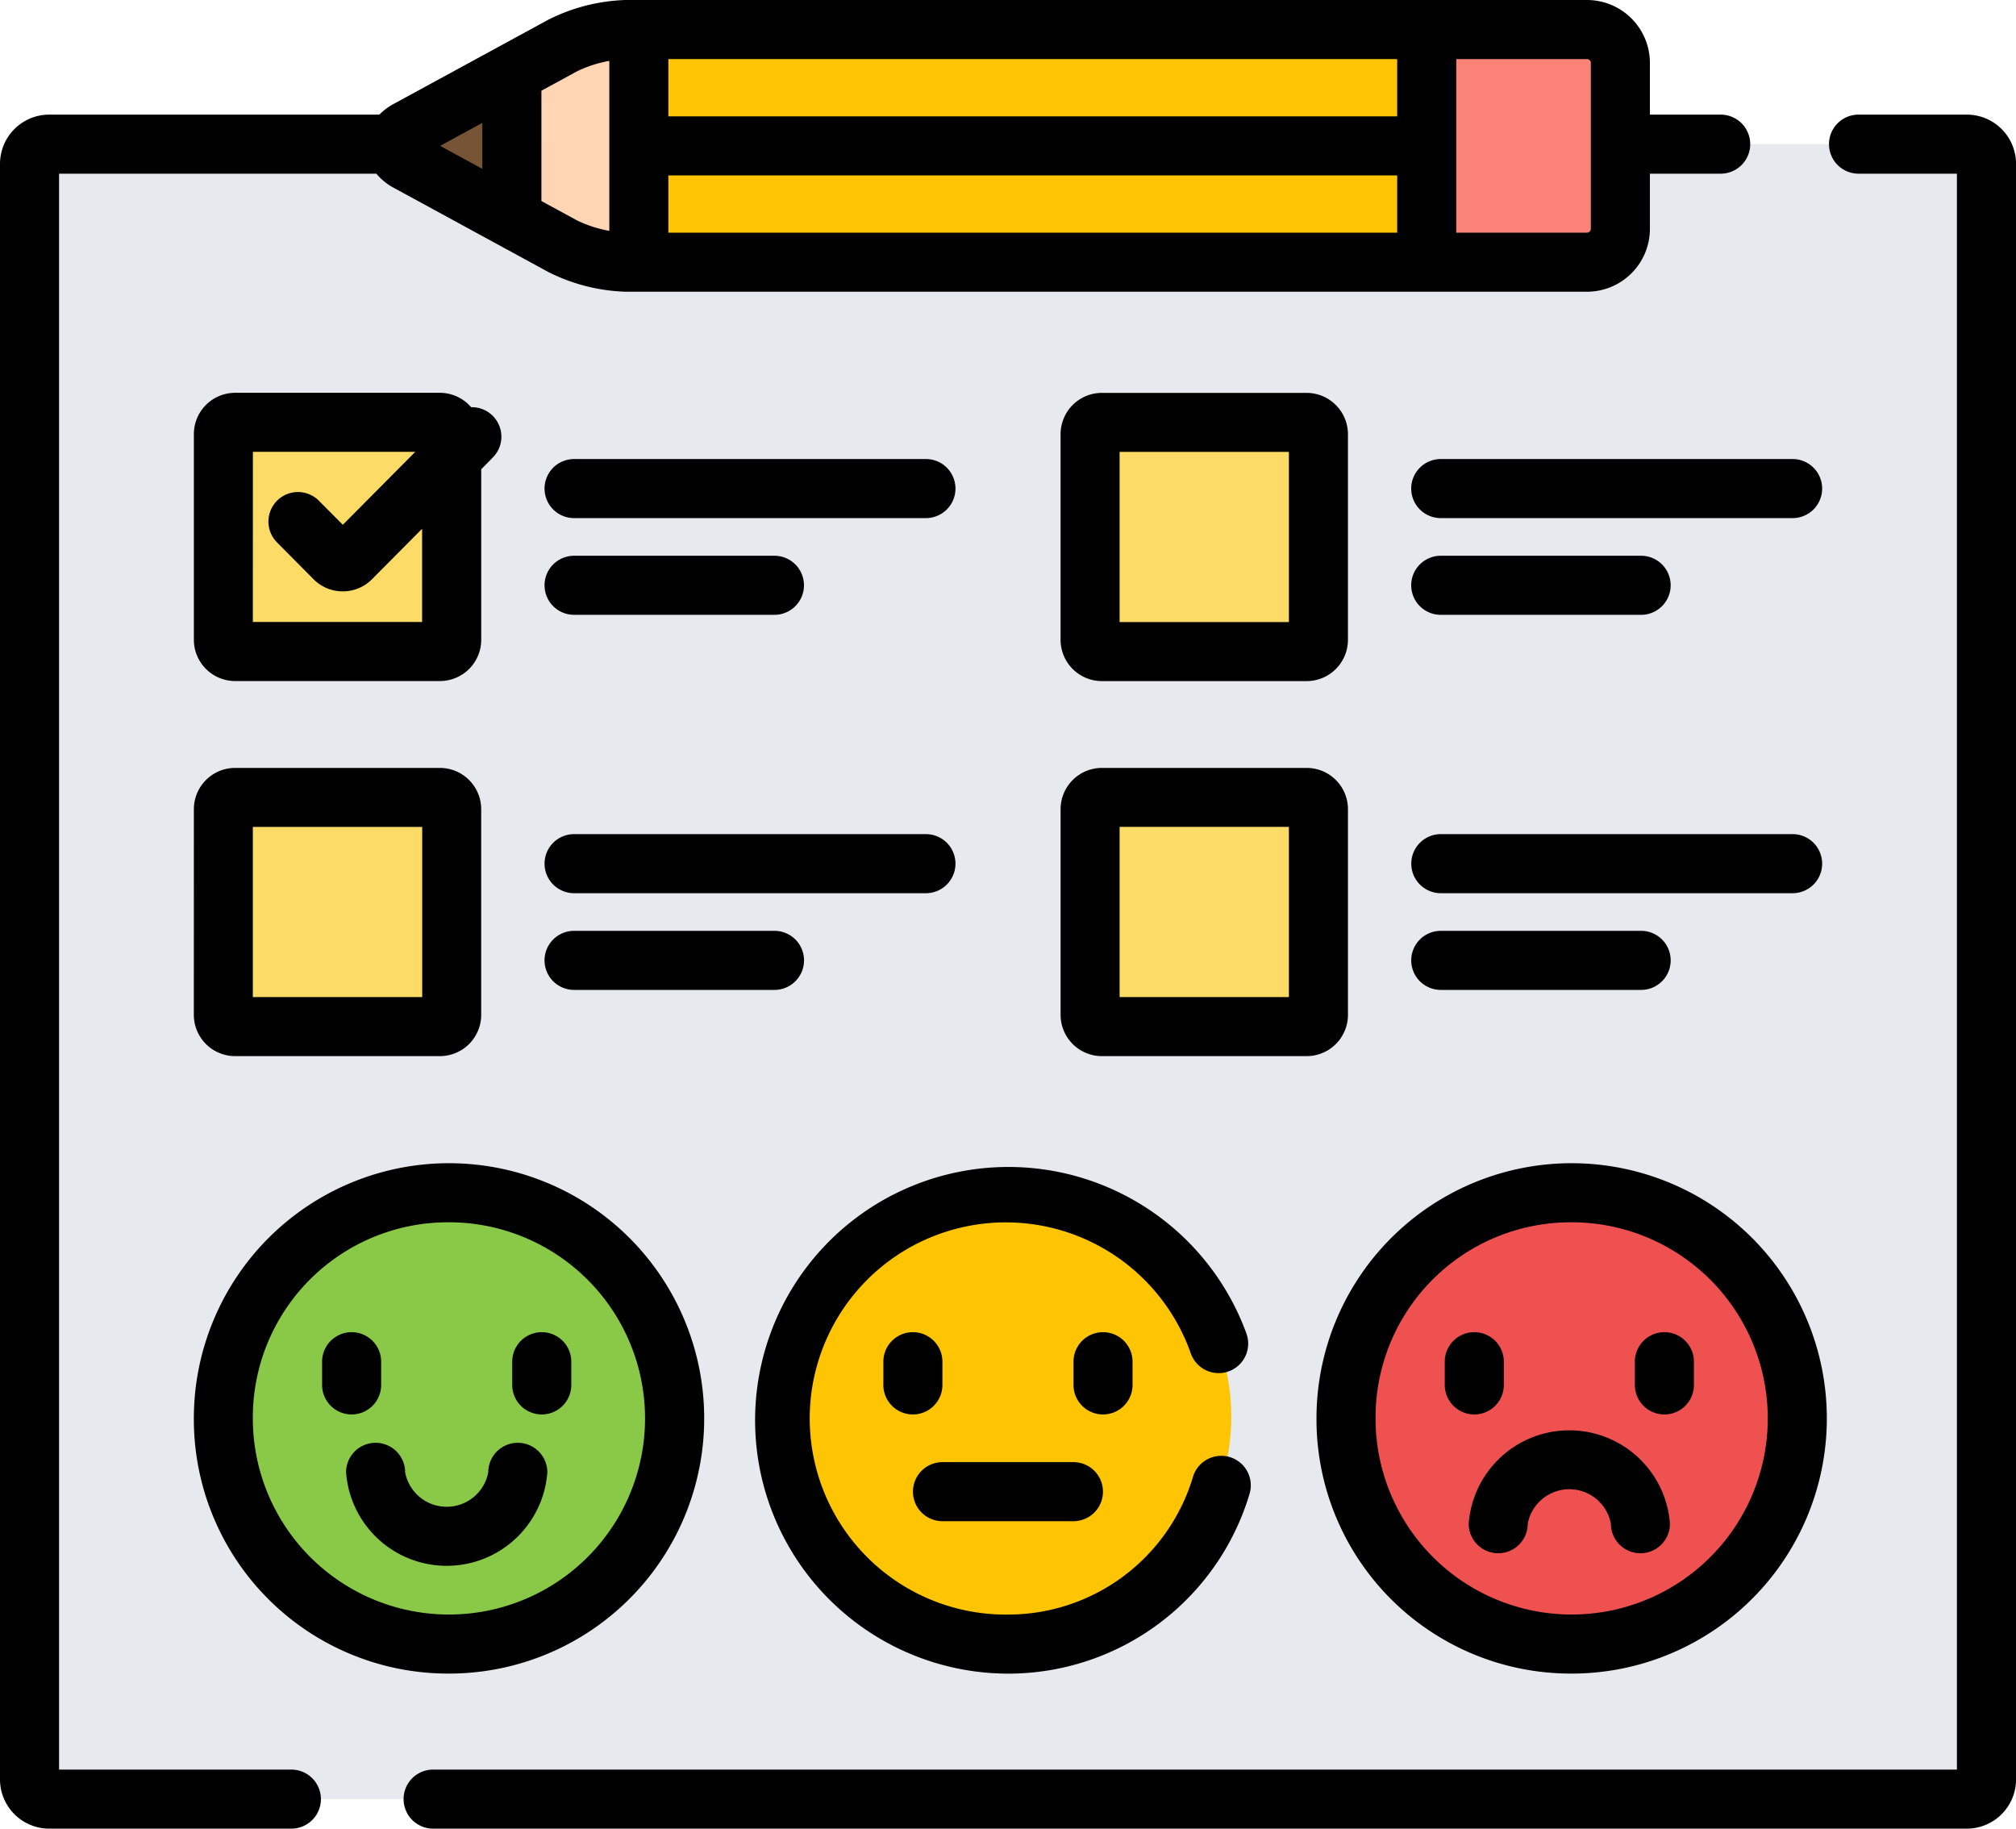 <svg xmlns="http://www.w3.org/2000/svg" width="122" height="110.657" viewBox="0 0 122 110.657"><g transform="translate(0 -0.5)"><path d="M124.734,37.106H103.771v5.129a2.023,2.023,0,0,1-2.021,2.013H43.557a9.426,9.426,0,0,1-3.794-.965l-9.378-5.108c-.535-.292-.774-.686-.722-1.069H8.691A1.2,1.2,0,0,0,7.5,38.3v97.765a1.2,1.2,0,0,0,1.191,1.191H124.734a1.2,1.2,0,0,0,1.191-1.191V38.3a1.2,1.2,0,0,0-1.191-1.191Zm0,0" transform="translate(-5.713 -27.883)" fill="#e6e9ed"/><path d="M226.3,317.065a13.514,13.514,0,1,1-13.512-13.655A13.584,13.584,0,0,1,226.3,317.065Zm0,0" transform="translate(-151.79 -230.733)" fill="#ffc502"/><path d="M83.758,317.065A13.514,13.514,0,1,1,70.244,303.41,13.584,13.584,0,0,1,83.758,317.065Zm0,0" transform="translate(-43.213 -230.733)" fill="#89c947"/><path d="M368.871,317.065a13.514,13.514,0,1,1-13.514-13.655A13.585,13.585,0,0,1,368.871,317.065Zm0,0" transform="translate(-260.389 -230.733)" fill="#ef5050"/><g transform="translate(13.518 26.056)"><path d="M70.55,120.909a.717.717,0,0,1-.715.715H57.446a.716.716,0,0,1-.715-.715v-12.44a.717.717,0,0,1,.715-.715h12.39a.717.717,0,0,1,.715.715Zm0,0" transform="translate(-56.731 -107.754)" fill="#fcdb67"/><path d="M70.55,216.167a.717.717,0,0,1-.715.715H57.446a.717.717,0,0,1-.715-.715v-12.44a.716.716,0,0,1,.715-.715h12.39a.717.717,0,0,1,.715.715Zm0,0" transform="translate(-56.731 -180.314)" fill="#fcdb67"/><path d="M290.663,120.909a.717.717,0,0,1-.715.715h-12.39a.716.716,0,0,1-.715-.715v-12.44a.717.717,0,0,1,.715-.715h12.39a.717.717,0,0,1,.715.715Zm0,0" transform="translate(-224.395 -107.754)" fill="#fcdb67"/><path d="M290.663,216.167a.717.717,0,0,1-.715.715h-12.39a.717.717,0,0,1-.715-.715v-12.44a.716.716,0,0,1,.715-.715h12.39a.717.717,0,0,1,.715.715Zm0,0" transform="translate(-224.395 -180.314)" fill="#fcdb67"/></g><path d="M172.572,8a2.023,2.023,0,0,1,2.021,2.013V20.065a2.024,2.024,0,0,1-2.021,2.014H114.379a9.412,9.412,0,0,1-3.794-.966L101.208,16c-.975-.531-.975-1.4,0-1.931l9.378-5.107A9.412,9.412,0,0,1,114.379,8Zm0,0" transform="translate(-76.535 -5.713)" fill="#ffc502"/><path d="M115.194,8h-.814a9.412,9.412,0,0,0-3.794.966l-9.378,5.107c-.975.531-.975,1.4,0,1.931l9.378,5.108a9.412,9.412,0,0,0,3.794.966h.814Zm0,0" transform="translate(-76.535 -5.713)" fill="#ffd5b3"/><path d="M107.511,19.082l-6.3,3.433c-.975.531-.975,1.4,0,1.931l6.3,3.434Zm0,0" transform="translate(-76.535 -14.155)" fill="#775436"/><path d="M374.062,20.065V10.013A2.023,2.023,0,0,0,372.041,8h-9.7V22.079h9.7a2.024,2.024,0,0,0,2.021-2.014Zm0,0" transform="translate(-276.004 -5.713)" fill="#fb8276"/><path d="M197.1,29.609h-6.553a1.787,1.787,0,1,0,0,3.574H196.5v96.573H104.287a1.787,1.787,0,0,0,0,3.574H197.1a2.982,2.982,0,0,0,2.979-2.979V32.588A2.981,2.981,0,0,0,197.1,29.609Zm0,0" transform="translate(-78.076 -22.173)"/><path d="M17.633,107.583H3.574V11.01h19.2a3.5,3.5,0,0,0,1.047.851L33.2,16.969a11.136,11.136,0,0,0,4.648,1.184H96.038a3.809,3.809,0,0,0,3.808-3.8V11.01h4.283a1.787,1.787,0,1,0,0-3.574H99.845V4.3A3.809,3.809,0,0,0,96.038.5H37.845A11.136,11.136,0,0,0,33.2,1.684L23.818,6.791a3.64,3.64,0,0,0-.863.645H2.979A2.981,2.981,0,0,0,0,10.414v97.764a2.982,2.982,0,0,0,2.979,2.979H17.633a1.787,1.787,0,0,0,0-3.574ZM88.127,4.074h7.911a.236.236,0,0,1,.234.226V14.352a.236.236,0,0,1-.234.227H88.127Zm-47.681,0H84.553V7.539H40.446Zm0,7.04H84.553v3.465H40.446ZM32.764,5.989l2.143-1.166a7.454,7.454,0,0,1,1.966-.639V14.47a7.508,7.508,0,0,1-1.967-.639l-2.142-1.166ZM29.189,7.936v2.781L26.636,9.326Zm0,0"/><path d="M207.075,326.8a15.243,15.243,0,0,0,14.617-10.87,1.787,1.787,0,0,0-3.417-1.048,11.688,11.688,0,0,1-11.2,8.344,11.867,11.867,0,1,1,11.062-15.811,1.787,1.787,0,0,0,3.376-1.175,15.33,15.33,0,1,0-14.438,20.56Zm0,0" transform="translate(-146.077 -225.023)"/><path d="M227.918,342.005V340.6a1.787,1.787,0,0,0-3.574,0v1.405a1.787,1.787,0,0,0,3.574,0Zm0,0" transform="translate(-170.887 -257.699)"/><path d="M276.207,342.005V340.6a1.787,1.787,0,0,0-3.574,0v1.405a1.787,1.787,0,0,0,3.574,0Zm0,0" transform="translate(-207.67 -257.699)"/><path d="M233.65,375.394h7.923a1.787,1.787,0,1,0,0-3.574H233.65a1.787,1.787,0,0,0,0,3.574Zm0,0" transform="translate(-176.614 -282.842)"/><path d="M64.531,326.793a15.442,15.442,0,1,0-15.3-15.441A15.389,15.389,0,0,0,64.531,326.793Zm0-27.308A11.868,11.868,0,1,1,52.8,311.352,11.811,11.811,0,0,1,64.531,299.485Zm0,0" transform="translate(-37.5 -225.02)"/><path d="M83.588,343.792a1.786,1.786,0,0,0,1.787-1.787V340.6a1.787,1.787,0,0,0-3.574,0v1.405A1.788,1.788,0,0,0,83.588,343.792Zm0,0" transform="translate(-62.309 -257.699)"/><path d="M131.877,343.792a1.787,1.787,0,0,0,1.787-1.787V340.6a1.787,1.787,0,0,0-3.574,0v1.405A1.787,1.787,0,0,0,131.877,343.792Zm0,0" transform="translate(-99.092 -257.699)"/><path d="M87.891,368.7a6.106,6.106,0,0,0,12.179,0,1.787,1.787,0,0,0-3.574,0,2.56,2.56,0,0,1-5.031,0,1.787,1.787,0,0,0-3.574,0Zm0,0" transform="translate(-66.948 -279.105)"/><path d="M349.644,326.793a15.442,15.442,0,1,0-15.3-15.441A15.389,15.389,0,0,0,349.644,326.793Zm0-27.308a11.868,11.868,0,1,1-11.726,11.867A11.812,11.812,0,0,1,349.644,299.485Zm0,0" transform="translate(-254.676 -225.02)"/><path d="M368.7,343.792a1.786,1.786,0,0,0,1.787-1.787V340.6a1.787,1.787,0,0,0-3.574,0v1.405A1.788,1.788,0,0,0,368.7,343.792Zm0,0" transform="translate(-279.482 -257.699)"/><path d="M416.99,343.792a1.786,1.786,0,0,0,1.787-1.787V340.6a1.787,1.787,0,0,0-3.574,0v1.405A1.787,1.787,0,0,0,416.99,343.792Zm0,0" transform="translate(-316.268 -257.699)"/><path d="M373,369.37a1.787,1.787,0,1,0,3.574,0,2.56,2.56,0,0,1,5.032,0,1.787,1.787,0,0,0,3.574,0,6.107,6.107,0,0,0-12.18,0Zm0,0" transform="translate(-284.121 -276.665)"/><path d="M51.732,117.7h12.39a2.5,2.5,0,0,0,2.5-2.5V104.883l.7-.709a1.786,1.786,0,0,0-1.313-3.045,2.494,2.494,0,0,0-1.893-.871H51.732a2.5,2.5,0,0,0-2.5,2.5V115.2a2.5,2.5,0,0,0,2.5,2.5Zm1.072-13.87h9.826l-4.383,4.415L56.8,106.791a1.787,1.787,0,1,0-2.537,2.518l2.208,2.225a2.476,2.476,0,0,0,1.772.739h0a2.476,2.476,0,0,0,1.771-.737l3.031-3.052v5.643H52.8Zm0,0" transform="translate(-37.5 -75.988)"/><path d="M140.084,120.652h21.293a1.787,1.787,0,0,0,0-3.574H140.084a1.787,1.787,0,0,0,0,3.574Zm0,0" transform="translate(-105.343 -88.8)"/><path d="M140.084,145.215h12.125a1.787,1.787,0,0,0,0-3.574H140.084a1.787,1.787,0,0,0,0,3.574Zm0,0" transform="translate(-105.343 -107.51)"/><path d="M49.23,210.454a2.5,2.5,0,0,0,2.5,2.5h12.39a2.5,2.5,0,0,0,2.5-2.5v-12.44a2.5,2.5,0,0,0-2.5-2.5H51.732a2.5,2.5,0,0,0-2.5,2.5ZM52.8,199.086H63.05v10.294H52.8Zm0,0" transform="translate(-37.5 -148.545)"/><path d="M140.084,215.91h21.293a1.787,1.787,0,0,0,0-3.574H140.084a1.787,1.787,0,0,0,0,3.574Zm0,0" transform="translate(-105.343 -161.36)"/><path d="M154,238.682a1.786,1.786,0,0,0-1.787-1.787H140.084a1.787,1.787,0,0,0,0,3.574H152.21A1.788,1.788,0,0,0,154,238.682Zm0,0" transform="translate(-105.344 -180.067)"/><path d="M271.846,117.7h12.39a2.5,2.5,0,0,0,2.5-2.5v-12.44a2.505,2.505,0,0,0-2.5-2.5h-12.39a2.5,2.5,0,0,0-2.5,2.5V115.2A2.5,2.5,0,0,0,271.846,117.7Zm1.072-13.87h10.245v10.3H272.918Zm0,0" transform="translate(-205.164 -75.985)"/><path d="M358.406,118.865a1.787,1.787,0,0,0,1.787,1.787h21.294a1.787,1.787,0,0,0,0-3.574H360.193A1.787,1.787,0,0,0,358.406,118.865Zm0,0" transform="translate(-273.005 -88.8)"/><path d="M360.193,145.215h12.126a1.787,1.787,0,0,0,0-3.574H360.193a1.787,1.787,0,0,0,0,3.574Zm0,0" transform="translate(-273.005 -107.51)"/><path d="M286.737,210.454v-12.44a2.5,2.5,0,0,0-2.5-2.5h-12.39a2.5,2.5,0,0,0-2.5,2.5v12.44a2.5,2.5,0,0,0,2.5,2.5h12.39A2.5,2.5,0,0,0,286.737,210.454Zm-3.574-1.072H272.918v-10.3h10.245Zm0,0" transform="translate(-205.164 -148.545)"/><path d="M381.49,212.336H360.2a1.787,1.787,0,0,0,0,3.574H381.49a1.787,1.787,0,0,0,0-3.574Zm0,0" transform="translate(-273.008 -161.36)"/><path d="M372.32,240.469a1.787,1.787,0,0,0,0-3.574H360.194a1.787,1.787,0,0,0,0,3.574Zm0,0" transform="translate(-273.005 -180.067)"/></g></svg>